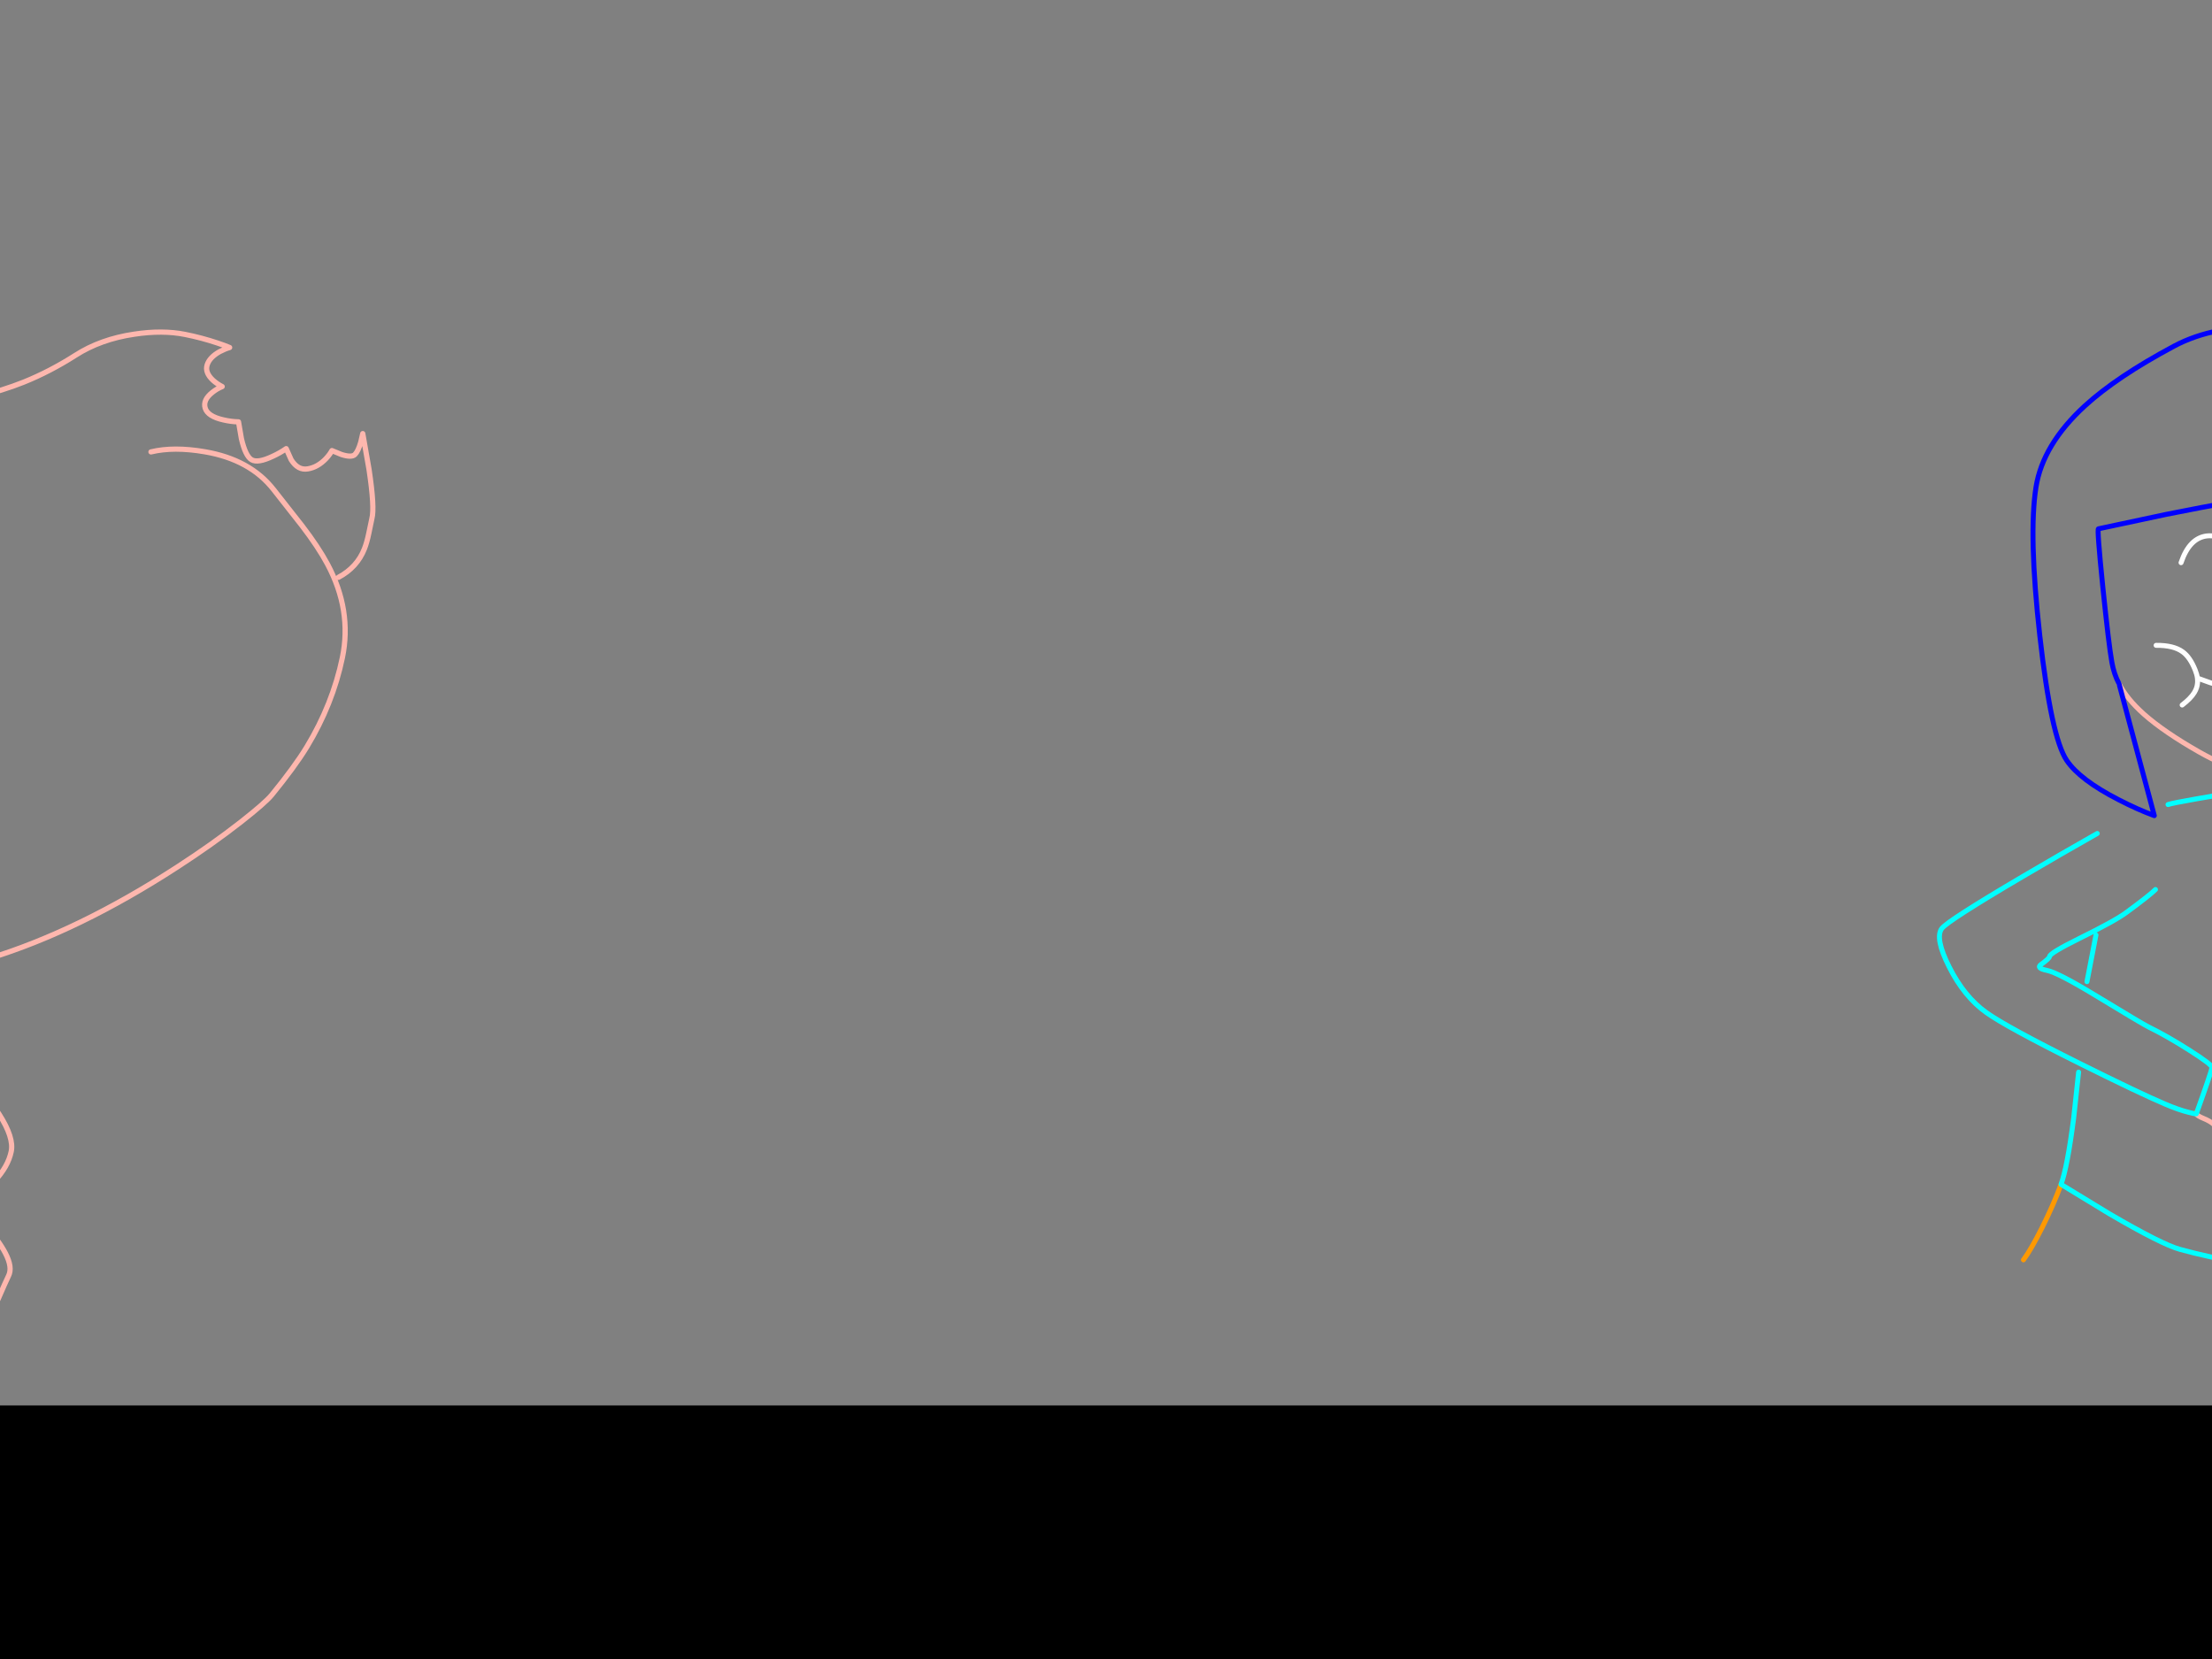 <?xml version="1.0" encoding="utf-8"?>
<svg id="EdithAnim06" image-rendering="inherit" baseProfile="basic" version="1.1" x="0px" y="0px" width="800" height="600" xmlns="http://www.w3.org/2000/svg" xmlns:xlink="http://www.w3.org/1999/xlink">
  <rect width="100%" height="100%" fill="#808080" stroke="none"/>
  <g id="Jean-Renof4r1" overflow="visible">
    <g id="Bec-nom-Jean">
      <path id="Layer3_0_1_STROKES" stroke="#F90" stroke-width="1.794" stroke-linejoin="round" stroke-linecap="round" fill="none" d="M794.266,402.845 Q794.164,402.646 794.062,402.446 M745.404,428.341 Q742.663,435.788 738.583,443.93 734.621,451.829 731.807,455.646 M818.96,393.696 Q816.767,392.974 815.882,392.741 815.541,392.724 815.34,392.625" test="Bec nom Jean"/>
      <path id="Layer3_0_2_STROKES" stroke="#FFF" stroke-width="1.794" stroke-linejoin="round" stroke-linecap="round" fill="none" d="M855.474,197.146 Q857.023,193.06 858.291,191.283 860.094,188.819 862.817,188.253 866.082,187.602 869.656,190.198 873.473,193.012 873.167,196.907 M836.599,235.452 Q833.072,238.072 831.294,241.198 829.599,244.168 830.138,246.474 830.144,246.527 830.159,246.584 831.387,251.528 836.102,253.833 840.313,255.842 845.543,255.153 M779.786,233.394 Q786.105,233.338 789.377,235.736 792.042,237.638 793.909,242.295 794.566,243.914 794.718,245.237 L799.347,246.901 Q804.739,248.638 808.735,249.043 814.879,249.65 820.613,249.158 825.76,248.704 828.551,247.421 829.474,246.988 830.138,246.474 M788.806,203.502 Q791.816,194.588 798.129,193.829 801.836,193.394 805.331,196.051 808.401,198.351 810.138,201.946 M794.718,245.237 Q794.95,247.024 794.448,248.65 794.147,249.594 793.601,250.483 792.316,252.601 789.208,254.976" test="Bec nom Jean"/>
      <path id="Layer3_0_3_STROKES" stroke="#FEB7AE" stroke-width="1.794" stroke-linejoin="round" stroke-linecap="round" fill="none" d="M892.39,183.935 Q893.601,193.714 894.027,203.16 895.26,231.14 888.982,246.879 888.644,247.727 888.097,248.893 880.303,265.554 869.299,273.457 861.466,279.064 851.068,280.722 837.065,282.914 828.675,282.408 811.833,281.315 795.379,271.973 782.756,264.804 775.396,258.31 769.207,252.789 766.369,247.257 M817.627,283.149 Q818.048,285.352 818.071,287.859 M847.954,360.635 Q846.199,357.381 844.142,353.929 839.988,347.105 838.316,346.338 836.564,345.531 835.186,346.306 834.208,346.876 833.696,347.924 832.554,350.261 832.051,352.412 831.434,355.106 832.049,356.605 832.971,358.804 832.729,358.585 830.604,356.598 827.876,354.416 822.421,350.051 819.301,348.976 814.291,347.275 808.147,351.162 805.194,353.014 804.532,357.434 803.944,361.291 805.211,363.807 806.538,366.404 808.809,369.112 811.587,372.417 814.349,373.917 818.563,376.226 826.345,378.283 M799.994,386.123 L806.105,385.165 Q812.798,384.343 815.671,384.798 820.975,385.694 822.001,386.046 824.919,387.022 824.94,389.329 824.96,391.536 820.854,392.375 818.771,392.755 815.882,392.741 M818.96,393.696 Q823.957,396.039 826.642,400.147 L830.362,405.611 Q833.726,411.599 831.886,414.444 829.55,417.996 826.116,419.812 822.462,421.771 819.304,420.776 814.938,419.391 811.208,417.318 806.349,414.593 805.987,412.269 805.88,411.568 804.16,409.878 803.289,409.003 800.499,406.541 799.245,405.429 796.829,404.447 794.755,403.583 794.266,402.845 M832.61,287.227 L832.171,283.018" test="Bec nom Jean"/>
      <path id="Layer3_0_4_STROKES" stroke="#00F" stroke-width="1.794" stroke-linejoin="round" stroke-linecap="round" fill="none" d="M889.571,254.357 L891.207,284.715 912.224,277.164 Q911.744,272.835 911.673,264.911 911.511,249.104 913.619,231.411 915.801,212.955 909.804,190.7 906.898,179.893 897.928,157.284 892.837,144.41 877.653,133.492 864.347,123.942 853.235,121.955 833.724,118.459 823.549,118.129 800.993,117.288 786.238,125.204 765.494,136.284 754.012,146.799 738.81,160.738 736.341,176.207 733.626,193.304 737.726,229.96 741.847,266.676 747.459,275.011 752.176,282.011 766.143,289.188 773.117,292.796 779.135,294.989 L766.369,247.257 Q764.532,243.763 763.792,239.556 762.652,233.207 760.497,212.182 758.341,190.956 758.945,191.251 L783.414,186.036 Q810.668,180.536 824.838,179.024 839.008,177.513 866.545,176.644 880.303,176.179 891.255,176.041 L892.39,183.935" test="Bec nom Jean"/>
      <path id="Layer3_0_5_STROKES" stroke="#0FF" stroke-width="1.794" stroke-linejoin="round" stroke-linecap="round" fill="none" d="M844.159,364.722 L841.109,366.876 Q837.746,369.975 836.122,374.524 834.459,379.253 834.805,379.872 835.173,380.551 838.406,383.13 841.243,386.314 855.596,394.03 869.002,401.232 876.228,403.915 884.118,406.874 892.223,409.088 902.037,411.789 905.303,411.338 908.67,410.887 917.168,405.554 925.228,400.507 926.952,398.204 928.579,396.103 929.407,390.017 930.292,383.609 929.763,376.111 929.301,369.294 923.06,357.855 918.41,349.391 913.212,342.556 908.97,337.037 899.369,326.751 888.896,315.49 885.345,313.255 879.235,309.819 875.747,307.865 869.355,304.291 866.583,301.587 863.587,298.625 859.112,296.238 857.217,295.212 850.61,292.282 L843.459,289.036 843.143,291.827 Q842.549,294.882 841.516,296.075 840.385,297.369 837.238,297.678 835.554,297.853 830.698,297.777 824.8,297.689 821.547,297.397 815.724,296.848 814.126,295.418 812.367,293.808 811.083,291.633 809.841,289.578 809.442,287.636 M758.036,338.151 L754.777,355.032 M794.266,402.845 Q794.286,402.805 794.326,402.825 799.806,387.529 799.994,386.123 800.146,385.098 791.833,379.836 783.762,374.693 777.193,371.482 774.856,370.339 758.154,360.177 744.256,351.736 740.296,350.949 736.337,350.162 738.131,348.842 741.22,346.607 741.254,345.925 741.364,344.68 751.969,339.429 764.852,333.094 768.997,330.028 777.567,323.732 779.555,321.708 M803.321,287.39 Q799.135,288.089 794.608,288.872 785.594,290.458 784.094,290.973 M758.509,301.434 Q745.256,308.935 731.586,316.982 704.246,333.076 702.244,335.843 699.728,339.356 704.957,349.701 710.37,360.486 718.365,366.192 725.614,371.383 751.912,384.488 773.998,395.484 783.06,399.315 787.974,401.417 791.634,402.307 793.443,402.792 794.266,402.845 M751.761,387.759 L749.983,404.266 Q747.715,421.98 745.404,428.341 L762.914,438.997 Q781.75,450.002 788.346,451.829 799.166,454.821 811.281,456.799 827.455,459.462 836.594,458.437 843.448,457.694 853.673,457 860.83,456.354 862.537,454.393 864.762,451.885 867.122,446.648 869.719,440.927 871.089,434.856 872.305,429.509 874.502,417.252 L876.447,406.02 M881.972,359.989 L882.479,371.721 M866.259,334.832 L882.741,353.924 Q899.166,373.437 899.064,375.584 898.724,382.408 895.715,382.435 894.512,382.446 885.882,377.628 876.708,372.495 873.953,371.797 871.078,371.04 866.145,369.079 860.729,366.88 858.416,366.199 855.358,365.303 852.611,365.408 849.923,365.493 849.581,365.375" test="Bec nom Jean"/>
    </g>
    <g id="Jean-Reno-body">
      <path id="Layer2_0_1_STROKES" stroke="#FEB7AE" stroke-width="1.89" stroke-linejoin="round" stroke-linecap="round" fill="none" d="M-198.656,109.617 Q-192.513,115.76 -154.193,121.902 -128.442,126.06 -101.273,128.517 -93.997,129.179 -51.424,137.873 -15.089,145.244 -8.663,143.637 1.117,141.18 8.583,138.203 18.08,134.376 27.247,128.517 36.366,122.658 48.557,120.863 58.763,119.303 66.984,120.957 72.89,122.138 78.56,124.028 81.395,124.973 83.049,125.682 81.395,126.155 79.505,127.147 75.82,129.179 74.922,131.966 74.024,134.754 77.096,137.589 78.655,138.959 80.356,139.81 78.466,140.566 76.765,141.936 73.316,144.677 74.213,147.606 75.111,150.583 80.781,151.859 83.616,152.52 86.262,152.567 L87.301,158.615 Q88.766,164.947 90.987,166.27 93.208,167.593 98.594,165.041 101.288,163.813 103.508,162.254 L105.304,166.27 Q107.761,170.192 111.304,169.577 114.848,169.01 117.825,165.939 119.29,164.38 120.046,162.962 L123.495,164.38 Q127.181,165.561 128.362,164.38 129.543,163.199 130.488,159.891 L131.197,156.82 133.465,169.766 Q135.544,183.563 134.504,187.532 134.41,187.863 133.418,192.73 132.709,196.179 131.811,198.447 129.165,205.204 122.408,208.795 M54.604,163.435 Q62.826,161.45 74.071,163.388 90.467,166.175 99.019,177.137 102.327,181.39 109.226,190.131 115.132,197.833 118.439,204.023 127.37,220.749 123.826,237.854 120.329,254.675 110.974,270.125 106.674,277.213 98.311,287.466 95.948,290.348 87.16,297.247 76.718,305.421 64.007,313.643 28.522,336.653 -3.749,346.576 L-19.483,351.419 Q-16.844,354.72 -14.711,365.381 -12.538,376.249 -13.435,382.25 -14.192,387.353 -11.498,390.755 -10.79,391.7 -7.293,394.298 -4.505,396.377 -.3,402.992 5.134,411.497 4.047,416.506 2.913,421.94 -2.001,427.184 -6.443,431.862 -10.364,433.043 -13.294,433.941 -18.869,434.036 L-23.83,433.988 -17.404,435.311 Q-10.175,437.626 -5.875,442.493 -.3,448.825 1.968,453.266 4.614,458.369 3.102,461.393 2.063,463.52 -.725,469.946 -4.175,475.899 -10.6,478.876 -16.601,481.664 -29.689,478.592 -36.257,476.844 -39.045,476.135 -43.77,474.954 -45.565,475.096 -47.928,475.285 -66.497,480.01 -85.303,484.829 -91.87,485.491 -98.769,486.2 -107.038,482.703 -110.912,480.908 -112.471,480.293 -115.023,479.207 -116.204,479.348 -119.984,479.537 -121.921,479.774 -125.276,480.246 -127.78,482.183 -130.615,484.357 -134.49,483.412 -138.175,482.514 -139.12,480.057 -140.207,477.269 -140.113,475.616 -139.971,473.3 -137.703,471.552 -135.624,469.946 -132.316,469.379 -130.663,469.142 -129.434,469.19 -130.332,468.15 -130.946,466.78 -132.175,464.039 -130.852,462.575 -129.387,460.968 -125.56,460.165 -122.347,459.503 -119.748,459.74 -118.614,459.834 -121.165,458.039 -124.331,455.818 -123.292,454.778 -122.063,453.55 -118.897,453.644 -117.433,453.692 -113.842,454.306 -112.613,454.495 -110.629,455.912 -109.211,456.952 -108.172,456.432 -104.864,454.778 -100.423,452.699 -93.619,449.534 -90.925,448.636 -86.673,447.218 -82.42,446.273 M-186.654,110.704 Q-182.496,108.719 -167.612,99.836 -153.626,91.946 -148.618,91.804 -135.624,91.426 -131.608,91.804 -118.803,92.985 -106.99,98.891 -81.664,111.554 -78.026,113.444 -61.819,122.044 -54.779,127.714 -47.975,133.195 -42.305,136.455 -39.47,138.109 -38.005,138.629 M-209.334,174.728 Q-209.334,170.664 -208.342,165.656 -206.31,155.591 -201.301,150.866 -190.765,140.944 -177.204,143.07 -172.006,143.873 -161.848,150.11 -152.492,155.828 -150.035,158.899 -148.098,161.309 -143.278,162.206 -139.593,162.915 -134.679,162.679 -132.033,162.584 -118.094,161.592 -104.675,160.836 -100.848,161.734 -94.517,163.199 -79.869,168.16 -63.095,173.877 -59.977,176.381 -57.614,178.271 -49.582,185.264 -42.069,191.501 -39.187,192.683 -35.879,194.006 -35.359,194.903 -35.029,195.518 -35.643,197.691 -35.879,198.542 -35.359,204.826 -34.84,211.677 -35.643,217.064 -36.635,223.726 -41.738,241.161 -46.558,257.604 -49.109,263.841 -51.188,268.991 -57.756,280.426 -63.757,290.868 -65.883,293.609 -67.348,295.546 -70.655,299.468 L-73.679,303.059 -69.143,303.815 Q-64.04,304.807 -61.394,306.13 -59.268,307.217 -54.637,309.39 -50.763,311.658 -48.637,315.107 -45.849,319.643 -45.187,321.911 -44.337,324.888 -45.329,328.337 -46.321,331.739 -48.684,335.378 -50.621,338.354 -52.889,340.622 -55.96,343.694 -57.85,345.206 -61.205,347.899 -63.52,348.182 -66.592,348.608 -68.009,348.466 -70.183,348.23 -73.915,346.765 -76.939,345.584 -79.066,343.127 -82.042,339.725 -84.074,338.26 -86.909,336.181 -88.374,333.251 -90.217,329.471 -92.107,327.392 -95.225,323.943 -97.257,322.715 -98.722,321.864 -101.557,321.25 -103.825,320.777 -104.203,320.872 -105.573,321.486 -107.935,322.431 -112.188,324.605 -113.794,325.219 -116.393,326.164 -117.858,324.085 -120.173,320.872 -120.551,319.785 -121.307,317.659 -120.22,314.635 -118.897,311.044 -118.378,310.335 -117.574,309.343 -114.55,308.02 -110.014,305.988 -103.919,308.02 -103.258,308.256 -103.919,304.807 -105.62,295.546 -105.667,295.31 -108.313,278.583 -105.809,265.259 -103.494,253.115 -97.351,234.546 -92.39,219.568 -92.815,218.009 -93.335,216.071 -107.179,216.638 -122.583,217.3 -124.945,216.355 -127.591,215.315 -142.428,211.299 -156.272,207.519 -157.123,206.905 M-229.888,185.17 Q-216.658,197.502 -209.239,202.747 -189.489,216.78 -165.391,223.679 -141.766,230.483 -119.512,237.806 -108.408,241.445 -102.029,243.76 M-73.018,441.076 Q-74.01,436.918 -91.918,404.599 -110.156,371.618 -111.526,367.366 -114.267,358.766 -116.393,348.608 -118.992,336.228 -117.905,333.535 -116.818,330.936 -113.842,328.243 -111.904,326.447 -109.636,325.03 M-82.704,436.351 Q-83.98,437.296 -85.964,438.194 -89.839,440.036 -93.099,439.895 -96.454,439.753 -102.643,437.296 -107.132,435.5 -109.873,433.988 -110.865,433.421 -111.621,431.295 -112.282,429.5 -113.416,429.5 -114.55,429.5 -117.007,431.626 -119.795,434.036 -120.976,434.461 -122.772,435.122 -126.363,434.177 -129.529,433.327 -131.371,432.098 -132.836,431.153 -133.214,428.98 -133.45,427.468 -133.261,424.302 -133.12,421.987 -131.797,420.617 -131.749,420.522 -128.773,418.16 -127.308,416.978 -125.749,416.506 -124.993,416.27 -124.52,416.27 M-116.251,416.742 Q-116.44,415.939 -116.204,414.899 -115.826,412.82 -113.889,411.781 -111.952,410.741 -108.644,411.072 -106.801,411.261 -103.73,411.781 -102.36,411.923 -99.808,413.057 -97.399,414.143 -96.643,414.143 M-82.42,453.597 Q-89.555,457.33 -97.351,461.11 -112.849,468.764 -115.968,469.19 -119.086,469.615 -122.441,469.473 L-125.182,469.19 M-19.483,351.419 L-19.531,351.443 Q-38.005,357.113 -38.431,357.113 -38.525,357.113 -34.178,373.319 -29.926,391.369 -30.682,399.968 L-32.477,419.719 Q-33.847,440.131 -31.627,443.675" test="Jean Reno body"/>
    </g>
    <g id="BlackMaskRect">
      <path fill="#000" stroke="none" d="M823.45,613.6 L823.45,508.3 -23.6,508.3 -23.6,613.6 823.45,613.6Z" test="BlackMaskRect"/>
    </g>
  </g>
</svg>
